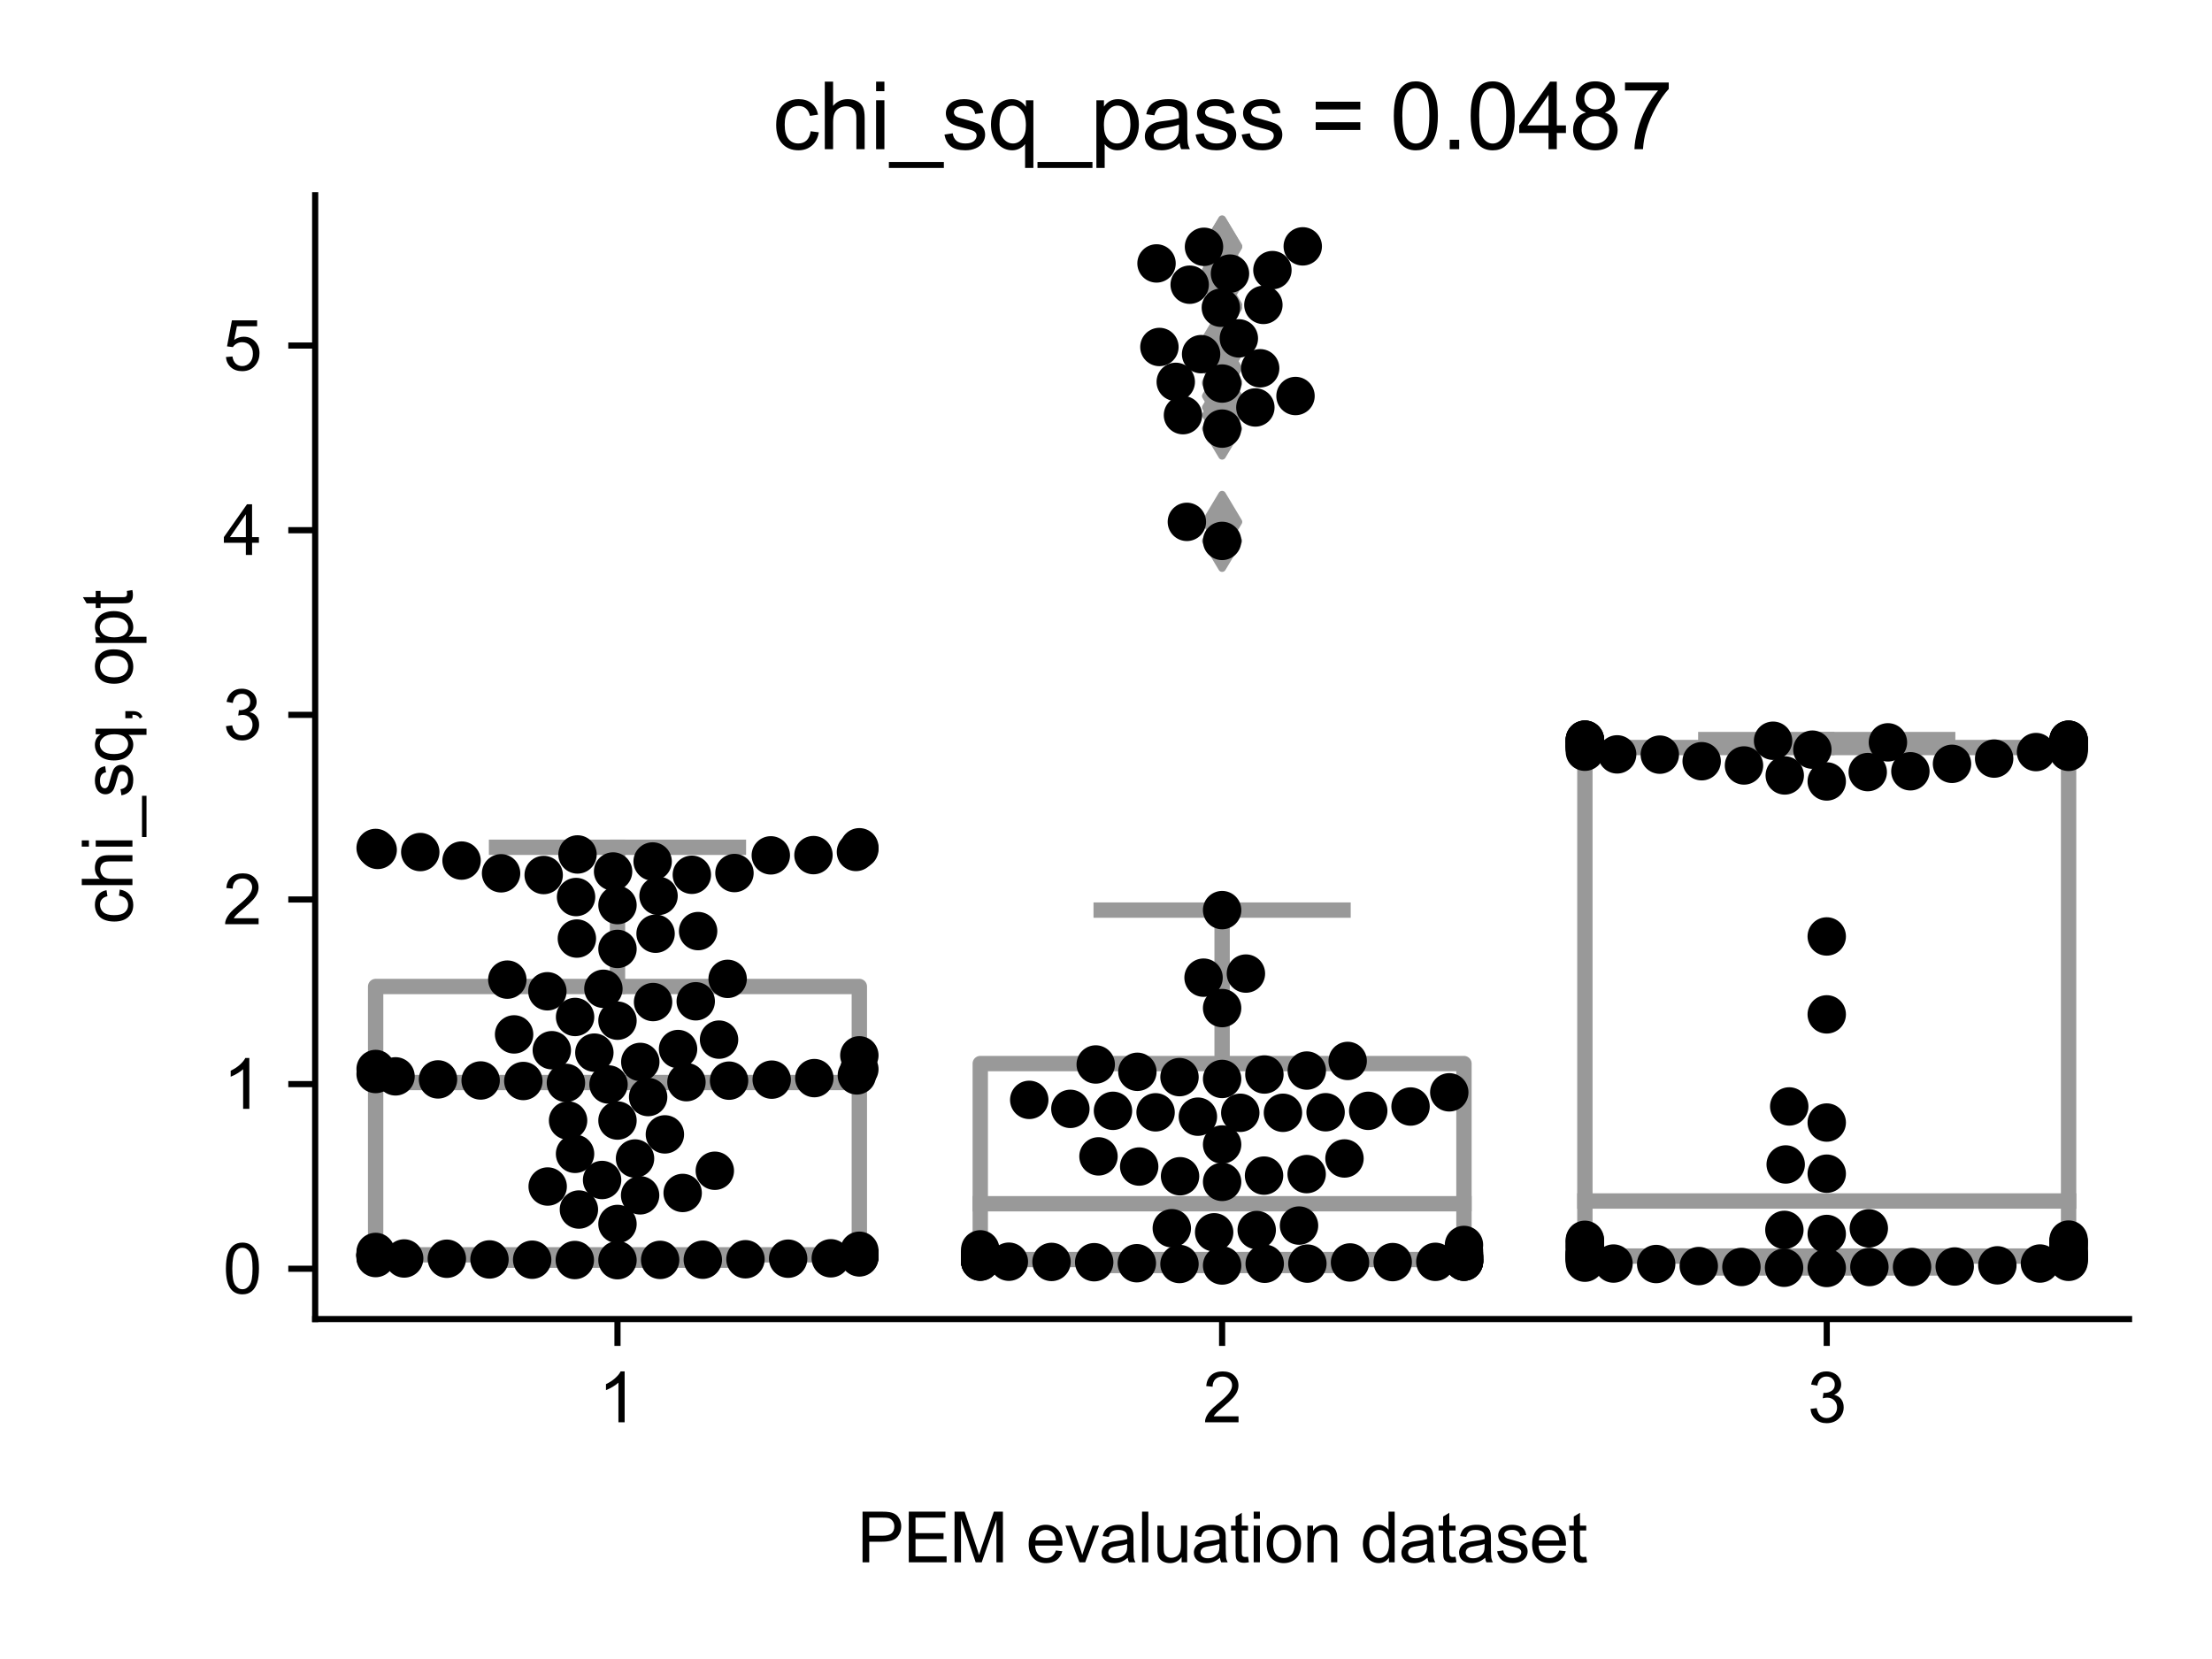 <?xml version="1.0" encoding="utf-8" standalone="no"?>
<!DOCTYPE svg PUBLIC "-//W3C//DTD SVG 1.1//EN"
  "http://www.w3.org/Graphics/SVG/1.1/DTD/svg11.dtd">
<svg xmlns:xlink="http://www.w3.org/1999/xlink" width="288pt" height="216pt" viewBox="0 0 288 216" xmlns="http://www.w3.org/2000/svg" version="1.1">
 <defs>
  <style type="text/css">*{stroke-linejoin: round; stroke-linecap: butt}</style>
 </defs>
 <g id="figure_1">
  <g id="patch_1">
   <path d="M 0 216 
L 288 216 
L 288 0 
L 0 0 
z
" style="fill: #ffffff"/>
  </g>
  <g id="axes_1">
   <g id="patch_2">
    <path d="M 41.036 171.738 
L 277.2 171.738 
L 277.2 25.425 
L 41.036 25.425 
z
" style="fill: #ffffff"/>
   </g>
   <g id="patch_3">
    <path d="M 48.908 163.375 
L 111.885 163.375 
L 111.885 128.442 
L 48.908 128.442 
L 48.908 163.375 
z
" clip-path="url(#p6f554294fc)" style="fill: #ffffff; stroke: #999999; stroke-width: 2; stroke-linejoin: miter"/>
   </g>
   <g id="patch_4">
    <path d="M 127.629 163.992 
L 190.606 163.992 
L 190.606 138.478 
L 127.629 138.478 
L 127.629 163.992 
z
" clip-path="url(#p6f554294fc)" style="fill: #ffffff; stroke: #999999; stroke-width: 2; stroke-linejoin: miter"/>
   </g>
   <g id="patch_5">
    <path d="M 206.351 163.541 
L 269.328 163.541 
L 269.328 97.329 
L 206.351 97.329 
L 206.351 163.541 
z
" clip-path="url(#p6f554294fc)" style="fill: #ffffff; stroke: #999999; stroke-width: 2; stroke-linejoin: miter"/>
   </g>
   <g id="matplotlib.axis_1">
    <g id="xtick_1">
     <g id="line2d_1">
      <defs>
       <path id="m7417a29f3e" d="M 0 0 
L 0 3.5 
" style="stroke: #000000; stroke-width: 0.8"/>
      </defs>
      <g>
       <use xlink:href="#m7417a29f3e" x="80.396" y="171.738" style="stroke: #000000; stroke-width: 0.8"/>
      </g>
     </g>
     <g id="text_1">
      <!-- 1 -->
      <g transform="translate(77.894 185.18)scale(0.09 -0.09)">
       <defs>
        <path id="ArialMT-31" d="M 2384 0 
L 1822 0 
L 1822 3584 
Q 1619 3391 1289 3197 
Q 959 3003 697 2906 
L 697 3450 
Q 1169 3672 1522 3987 
Q 1875 4303 2022 4600 
L 2384 4600 
L 2384 0 
z
" transform="scale(0.016)"/>
       </defs>
       <use xlink:href="#ArialMT-31"/>
      </g>
     </g>
    </g>
    <g id="xtick_2">
     <g id="line2d_2">
      <g>
       <use xlink:href="#m7417a29f3e" x="159.118" y="171.738" style="stroke: #000000; stroke-width: 0.8"/>
      </g>
     </g>
     <g id="text_2">
      <!-- 2 -->
      <g transform="translate(156.615 185.18)scale(0.09 -0.09)">
       <defs>
        <path id="ArialMT-32" d="M 3222 541 
L 3222 0 
L 194 0 
Q 188 203 259 391 
Q 375 700 629 1000 
Q 884 1300 1366 1694 
Q 2113 2306 2375 2664 
Q 2638 3022 2638 3341 
Q 2638 3675 2398 3904 
Q 2159 4134 1775 4134 
Q 1369 4134 1125 3890 
Q 881 3647 878 3216 
L 300 3275 
Q 359 3922 746 4261 
Q 1134 4600 1788 4600 
Q 2447 4600 2831 4234 
Q 3216 3869 3216 3328 
Q 3216 3053 3103 2787 
Q 2991 2522 2730 2228 
Q 2469 1934 1863 1422 
Q 1356 997 1212 845 
Q 1069 694 975 541 
L 3222 541 
z
" transform="scale(0.016)"/>
       </defs>
       <use xlink:href="#ArialMT-32"/>
      </g>
     </g>
    </g>
    <g id="xtick_3">
     <g id="line2d_3">
      <g>
       <use xlink:href="#m7417a29f3e" x="237.839" y="171.738" style="stroke: #000000; stroke-width: 0.8"/>
      </g>
     </g>
     <g id="text_3">
      <!-- 3 -->
      <g transform="translate(235.337 185.18)scale(0.09 -0.09)">
       <defs>
        <path id="ArialMT-33" d="M 269 1209 
L 831 1284 
Q 928 806 1161 595 
Q 1394 384 1728 384 
Q 2125 384 2398 659 
Q 2672 934 2672 1341 
Q 2672 1728 2419 1979 
Q 2166 2231 1775 2231 
Q 1616 2231 1378 2169 
L 1441 2663 
Q 1497 2656 1531 2656 
Q 1891 2656 2178 2843 
Q 2466 3031 2466 3422 
Q 2466 3731 2256 3934 
Q 2047 4138 1716 4138 
Q 1388 4138 1169 3931 
Q 950 3725 888 3313 
L 325 3413 
Q 428 3978 793 4289 
Q 1159 4600 1703 4600 
Q 2078 4600 2393 4439 
Q 2709 4278 2876 4000 
Q 3044 3722 3044 3409 
Q 3044 3113 2884 2869 
Q 2725 2625 2413 2481 
Q 2819 2388 3044 2092 
Q 3269 1797 3269 1353 
Q 3269 753 2831 336 
Q 2394 -81 1725 -81 
Q 1122 -81 723 278 
Q 325 638 269 1209 
z
" transform="scale(0.016)"/>
       </defs>
       <use xlink:href="#ArialMT-33"/>
      </g>
     </g>
    </g>
    <g id="text_4">
     <!-- PEM evaluation dataset -->
     <g transform="translate(111.591 203.411)scale(0.09 -0.09)">
      <defs>
       <path id="ArialMT-50" d="M 494 0 
L 494 4581 
L 2222 4581 
Q 2678 4581 2919 4538 
Q 3256 4481 3484 4323 
Q 3713 4166 3852 3881 
Q 3991 3597 3991 3256 
Q 3991 2672 3619 2267 
Q 3247 1863 2275 1863 
L 1100 1863 
L 1100 0 
L 494 0 
z
M 1100 2403 
L 2284 2403 
Q 2872 2403 3119 2622 
Q 3366 2841 3366 3238 
Q 3366 3525 3220 3729 
Q 3075 3934 2838 4000 
Q 2684 4041 2272 4041 
L 1100 4041 
L 1100 2403 
z
" transform="scale(0.016)"/>
       <path id="ArialMT-45" d="M 506 0 
L 506 4581 
L 3819 4581 
L 3819 4041 
L 1113 4041 
L 1113 2638 
L 3647 2638 
L 3647 2100 
L 1113 2100 
L 1113 541 
L 3925 541 
L 3925 0 
L 506 0 
z
" transform="scale(0.016)"/>
       <path id="ArialMT-4d" d="M 475 0 
L 475 4581 
L 1388 4581 
L 2472 1338 
Q 2622 884 2691 659 
Q 2769 909 2934 1394 
L 4031 4581 
L 4847 4581 
L 4847 0 
L 4263 0 
L 4263 3834 
L 2931 0 
L 2384 0 
L 1059 3900 
L 1059 0 
L 475 0 
z
" transform="scale(0.016)"/>
       <path id="ArialMT-20" transform="scale(0.016)"/>
       <path id="ArialMT-65" d="M 2694 1069 
L 3275 997 
Q 3138 488 2766 206 
Q 2394 -75 1816 -75 
Q 1088 -75 661 373 
Q 234 822 234 1631 
Q 234 2469 665 2931 
Q 1097 3394 1784 3394 
Q 2450 3394 2872 2941 
Q 3294 2488 3294 1666 
Q 3294 1616 3291 1516 
L 816 1516 
Q 847 969 1125 678 
Q 1403 388 1819 388 
Q 2128 388 2347 550 
Q 2566 713 2694 1069 
z
M 847 1978 
L 2700 1978 
Q 2663 2397 2488 2606 
Q 2219 2931 1791 2931 
Q 1403 2931 1139 2672 
Q 875 2413 847 1978 
z
" transform="scale(0.016)"/>
       <path id="ArialMT-76" d="M 1344 0 
L 81 3319 
L 675 3319 
L 1388 1331 
Q 1503 1009 1600 663 
Q 1675 925 1809 1294 
L 2547 3319 
L 3125 3319 
L 1869 0 
L 1344 0 
z
" transform="scale(0.016)"/>
       <path id="ArialMT-61" d="M 2588 409 
Q 2275 144 1986 34 
Q 1697 -75 1366 -75 
Q 819 -75 525 192 
Q 231 459 231 875 
Q 231 1119 342 1320 
Q 453 1522 633 1644 
Q 813 1766 1038 1828 
Q 1203 1872 1538 1913 
Q 2219 1994 2541 2106 
Q 2544 2222 2544 2253 
Q 2544 2597 2384 2738 
Q 2169 2928 1744 2928 
Q 1347 2928 1158 2789 
Q 969 2650 878 2297 
L 328 2372 
Q 403 2725 575 2942 
Q 747 3159 1072 3276 
Q 1397 3394 1825 3394 
Q 2250 3394 2515 3294 
Q 2781 3194 2906 3042 
Q 3031 2891 3081 2659 
Q 3109 2516 3109 2141 
L 3109 1391 
Q 3109 606 3145 398 
Q 3181 191 3288 0 
L 2700 0 
Q 2613 175 2588 409 
z
M 2541 1666 
Q 2234 1541 1622 1453 
Q 1275 1403 1131 1340 
Q 988 1278 909 1158 
Q 831 1038 831 891 
Q 831 666 1001 516 
Q 1172 366 1500 366 
Q 1825 366 2078 508 
Q 2331 650 2450 897 
Q 2541 1088 2541 1459 
L 2541 1666 
z
" transform="scale(0.016)"/>
       <path id="ArialMT-6c" d="M 409 0 
L 409 4581 
L 972 4581 
L 972 0 
L 409 0 
z
" transform="scale(0.016)"/>
       <path id="ArialMT-75" d="M 2597 0 
L 2597 488 
Q 2209 -75 1544 -75 
Q 1250 -75 995 37 
Q 741 150 617 320 
Q 494 491 444 738 
Q 409 903 409 1263 
L 409 3319 
L 972 3319 
L 972 1478 
Q 972 1038 1006 884 
Q 1059 663 1231 536 
Q 1403 409 1656 409 
Q 1909 409 2131 539 
Q 2353 669 2445 892 
Q 2538 1116 2538 1541 
L 2538 3319 
L 3100 3319 
L 3100 0 
L 2597 0 
z
" transform="scale(0.016)"/>
       <path id="ArialMT-74" d="M 1650 503 
L 1731 6 
Q 1494 -44 1306 -44 
Q 1000 -44 831 53 
Q 663 150 594 308 
Q 525 466 525 972 
L 525 2881 
L 113 2881 
L 113 3319 
L 525 3319 
L 525 4141 
L 1084 4478 
L 1084 3319 
L 1650 3319 
L 1650 2881 
L 1084 2881 
L 1084 941 
Q 1084 700 1114 631 
Q 1144 563 1211 522 
Q 1278 481 1403 481 
Q 1497 481 1650 503 
z
" transform="scale(0.016)"/>
       <path id="ArialMT-69" d="M 425 3934 
L 425 4581 
L 988 4581 
L 988 3934 
L 425 3934 
z
M 425 0 
L 425 3319 
L 988 3319 
L 988 0 
L 425 0 
z
" transform="scale(0.016)"/>
       <path id="ArialMT-6f" d="M 213 1659 
Q 213 2581 725 3025 
Q 1153 3394 1769 3394 
Q 2453 3394 2887 2945 
Q 3322 2497 3322 1706 
Q 3322 1066 3130 698 
Q 2938 331 2570 128 
Q 2203 -75 1769 -75 
Q 1072 -75 642 372 
Q 213 819 213 1659 
z
M 791 1659 
Q 791 1022 1069 705 
Q 1347 388 1769 388 
Q 2188 388 2466 706 
Q 2744 1025 2744 1678 
Q 2744 2294 2464 2611 
Q 2184 2928 1769 2928 
Q 1347 2928 1069 2612 
Q 791 2297 791 1659 
z
" transform="scale(0.016)"/>
       <path id="ArialMT-6e" d="M 422 0 
L 422 3319 
L 928 3319 
L 928 2847 
Q 1294 3394 1984 3394 
Q 2284 3394 2536 3286 
Q 2788 3178 2913 3003 
Q 3038 2828 3088 2588 
Q 3119 2431 3119 2041 
L 3119 0 
L 2556 0 
L 2556 2019 
Q 2556 2363 2490 2533 
Q 2425 2703 2258 2804 
Q 2091 2906 1866 2906 
Q 1506 2906 1245 2678 
Q 984 2450 984 1813 
L 984 0 
L 422 0 
z
" transform="scale(0.016)"/>
       <path id="ArialMT-64" d="M 2575 0 
L 2575 419 
Q 2259 -75 1647 -75 
Q 1250 -75 917 144 
Q 584 363 401 755 
Q 219 1147 219 1656 
Q 219 2153 384 2558 
Q 550 2963 881 3178 
Q 1213 3394 1622 3394 
Q 1922 3394 2156 3267 
Q 2391 3141 2538 2938 
L 2538 4581 
L 3097 4581 
L 3097 0 
L 2575 0 
z
M 797 1656 
Q 797 1019 1065 703 
Q 1334 388 1700 388 
Q 2069 388 2326 689 
Q 2584 991 2584 1609 
Q 2584 2291 2321 2609 
Q 2059 2928 1675 2928 
Q 1300 2928 1048 2622 
Q 797 2316 797 1656 
z
" transform="scale(0.016)"/>
       <path id="ArialMT-73" d="M 197 991 
L 753 1078 
Q 800 744 1014 566 
Q 1228 388 1613 388 
Q 2000 388 2187 545 
Q 2375 703 2375 916 
Q 2375 1106 2209 1216 
Q 2094 1291 1634 1406 
Q 1016 1563 777 1677 
Q 538 1791 414 1992 
Q 291 2194 291 2438 
Q 291 2659 392 2848 
Q 494 3038 669 3163 
Q 800 3259 1026 3326 
Q 1253 3394 1513 3394 
Q 1903 3394 2198 3281 
Q 2494 3169 2634 2976 
Q 2775 2784 2828 2463 
L 2278 2388 
Q 2241 2644 2061 2787 
Q 1881 2931 1553 2931 
Q 1166 2931 1000 2803 
Q 834 2675 834 2503 
Q 834 2394 903 2306 
Q 972 2216 1119 2156 
Q 1203 2125 1616 2013 
Q 2213 1853 2448 1751 
Q 2684 1650 2818 1456 
Q 2953 1263 2953 975 
Q 2953 694 2789 445 
Q 2625 197 2315 61 
Q 2006 -75 1616 -75 
Q 969 -75 630 194 
Q 291 463 197 991 
z
" transform="scale(0.016)"/>
      </defs>
      <use xlink:href="#ArialMT-50"/>
      <use xlink:href="#ArialMT-45" x="66.699"/>
      <use xlink:href="#ArialMT-4d" x="133.398"/>
      <use xlink:href="#ArialMT-20" x="216.699"/>
      <use xlink:href="#ArialMT-65" x="244.482"/>
      <use xlink:href="#ArialMT-76" x="300.098"/>
      <use xlink:href="#ArialMT-61" x="350.098"/>
      <use xlink:href="#ArialMT-6c" x="405.713"/>
      <use xlink:href="#ArialMT-75" x="427.93"/>
      <use xlink:href="#ArialMT-61" x="483.545"/>
      <use xlink:href="#ArialMT-74" x="539.16"/>
      <use xlink:href="#ArialMT-69" x="566.943"/>
      <use xlink:href="#ArialMT-6f" x="589.16"/>
      <use xlink:href="#ArialMT-6e" x="644.775"/>
      <use xlink:href="#ArialMT-20" x="700.391"/>
      <use xlink:href="#ArialMT-64" x="728.174"/>
      <use xlink:href="#ArialMT-61" x="783.789"/>
      <use xlink:href="#ArialMT-74" x="839.404"/>
      <use xlink:href="#ArialMT-61" x="867.188"/>
      <use xlink:href="#ArialMT-73" x="922.803"/>
      <use xlink:href="#ArialMT-65" x="972.803"/>
      <use xlink:href="#ArialMT-74" x="1028.418"/>
     </g>
    </g>
   </g>
   <g id="matplotlib.axis_2">
    <g id="ytick_1">
     <g id="line2d_4">
      <defs>
       <path id="meb076c508d" d="M 0 0 
L -3.5 0 
" style="stroke: #000000; stroke-width: 0.8"/>
      </defs>
      <g>
       <use xlink:href="#meb076c508d" x="41.036" y="165.189" style="stroke: #000000; stroke-width: 0.8"/>
      </g>
     </g>
     <g id="text_5">
      <!-- 0 -->
      <g transform="translate(29.031 168.41)scale(0.09 -0.09)">
       <defs>
        <path id="ArialMT-30" d="M 266 2259 
Q 266 3072 433 3567 
Q 600 4063 929 4331 
Q 1259 4600 1759 4600 
Q 2128 4600 2406 4451 
Q 2684 4303 2865 4023 
Q 3047 3744 3150 3342 
Q 3253 2941 3253 2259 
Q 3253 1453 3087 958 
Q 2922 463 2592 192 
Q 2263 -78 1759 -78 
Q 1097 -78 719 397 
Q 266 969 266 2259 
z
M 844 2259 
Q 844 1131 1108 757 
Q 1372 384 1759 384 
Q 2147 384 2411 759 
Q 2675 1134 2675 2259 
Q 2675 3391 2411 3762 
Q 2147 4134 1753 4134 
Q 1366 4134 1134 3806 
Q 844 3388 844 2259 
z
" transform="scale(0.016)"/>
       </defs>
       <use xlink:href="#ArialMT-30"/>
      </g>
     </g>
    </g>
    <g id="ytick_2">
     <g id="line2d_5">
      <g>
       <use xlink:href="#meb076c508d" x="41.036" y="141.15" style="stroke: #000000; stroke-width: 0.8"/>
      </g>
     </g>
     <g id="text_6">
      <!-- 1 -->
      <g transform="translate(29.031 144.371)scale(0.09 -0.09)">
       <use xlink:href="#ArialMT-31"/>
      </g>
     </g>
    </g>
    <g id="ytick_3">
     <g id="line2d_6">
      <g>
       <use xlink:href="#meb076c508d" x="41.036" y="117.11" style="stroke: #000000; stroke-width: 0.8"/>
      </g>
     </g>
     <g id="text_7">
      <!-- 2 -->
      <g transform="translate(29.031 120.332)scale(0.09 -0.09)">
       <use xlink:href="#ArialMT-32"/>
      </g>
     </g>
    </g>
    <g id="ytick_4">
     <g id="line2d_7">
      <g>
       <use xlink:href="#meb076c508d" x="41.036" y="93.071" style="stroke: #000000; stroke-width: 0.8"/>
      </g>
     </g>
     <g id="text_8">
      <!-- 3 -->
      <g transform="translate(29.031 96.292)scale(0.09 -0.09)">
       <use xlink:href="#ArialMT-33"/>
      </g>
     </g>
    </g>
    <g id="ytick_5">
     <g id="line2d_8">
      <g>
       <use xlink:href="#meb076c508d" x="41.036" y="69.032" style="stroke: #000000; stroke-width: 0.8"/>
      </g>
     </g>
     <g id="text_9">
      <!-- 4 -->
      <g transform="translate(29.031 72.253)scale(0.09 -0.09)">
       <defs>
        <path id="ArialMT-34" d="M 2069 0 
L 2069 1097 
L 81 1097 
L 81 1613 
L 2172 4581 
L 2631 4581 
L 2631 1613 
L 3250 1613 
L 3250 1097 
L 2631 1097 
L 2631 0 
L 2069 0 
z
M 2069 1613 
L 2069 3678 
L 634 1613 
L 2069 1613 
z
" transform="scale(0.016)"/>
       </defs>
       <use xlink:href="#ArialMT-34"/>
      </g>
     </g>
    </g>
    <g id="ytick_6">
     <g id="line2d_9">
      <g>
       <use xlink:href="#meb076c508d" x="41.036" y="44.992" style="stroke: #000000; stroke-width: 0.8"/>
      </g>
     </g>
     <g id="text_10">
      <!-- 5 -->
      <g transform="translate(29.031 48.214)scale(0.09 -0.09)">
       <defs>
        <path id="ArialMT-35" d="M 266 1200 
L 856 1250 
Q 922 819 1161 601 
Q 1400 384 1738 384 
Q 2144 384 2425 690 
Q 2706 997 2706 1503 
Q 2706 1984 2436 2262 
Q 2166 2541 1728 2541 
Q 1456 2541 1237 2417 
Q 1019 2294 894 2097 
L 366 2166 
L 809 4519 
L 3088 4519 
L 3088 3981 
L 1259 3981 
L 1013 2750 
Q 1425 3038 1878 3038 
Q 2478 3038 2890 2622 
Q 3303 2206 3303 1553 
Q 3303 931 2941 478 
Q 2500 -78 1738 -78 
Q 1113 -78 717 272 
Q 322 622 266 1200 
z
" transform="scale(0.016)"/>
       </defs>
       <use xlink:href="#ArialMT-35"/>
      </g>
     </g>
    </g>
    <g id="text_11">
     <!-- chi_sq, opt -->
     <g transform="translate(17.242 120.344)rotate(-90)scale(0.09 -0.09)">
      <defs>
       <path id="ArialMT-63" d="M 2588 1216 
L 3141 1144 
Q 3050 572 2676 248 
Q 2303 -75 1759 -75 
Q 1078 -75 664 370 
Q 250 816 250 1647 
Q 250 2184 428 2587 
Q 606 2991 970 3192 
Q 1334 3394 1763 3394 
Q 2303 3394 2647 3120 
Q 2991 2847 3088 2344 
L 2541 2259 
Q 2463 2594 2264 2762 
Q 2066 2931 1784 2931 
Q 1359 2931 1093 2626 
Q 828 2322 828 1663 
Q 828 994 1084 691 
Q 1341 388 1753 388 
Q 2084 388 2306 591 
Q 2528 794 2588 1216 
z
" transform="scale(0.016)"/>
       <path id="ArialMT-68" d="M 422 0 
L 422 4581 
L 984 4581 
L 984 2938 
Q 1378 3394 1978 3394 
Q 2347 3394 2619 3248 
Q 2891 3103 3008 2847 
Q 3125 2591 3125 2103 
L 3125 0 
L 2563 0 
L 2563 2103 
Q 2563 2525 2380 2717 
Q 2197 2909 1863 2909 
Q 1613 2909 1392 2779 
Q 1172 2650 1078 2428 
Q 984 2206 984 1816 
L 984 0 
L 422 0 
z
" transform="scale(0.016)"/>
       <path id="ArialMT-5f" d="M -97 -1272 
L -97 -866 
L 3631 -866 
L 3631 -1272 
L -97 -1272 
z
" transform="scale(0.016)"/>
       <path id="ArialMT-71" d="M 2538 -1272 
L 2538 353 
Q 2406 169 2170 47 
Q 1934 -75 1669 -75 
Q 1078 -75 651 397 
Q 225 869 225 1691 
Q 225 2191 398 2587 
Q 572 2984 901 3189 
Q 1231 3394 1625 3394 
Q 2241 3394 2594 2875 
L 2594 3319 
L 3100 3319 
L 3100 -1272 
L 2538 -1272 
z
M 803 1669 
Q 803 1028 1072 708 
Q 1341 388 1716 388 
Q 2075 388 2334 692 
Q 2594 997 2594 1619 
Q 2594 2281 2320 2615 
Q 2047 2950 1678 2950 
Q 1313 2950 1058 2639 
Q 803 2328 803 1669 
z
" transform="scale(0.016)"/>
       <path id="ArialMT-2c" d="M 569 0 
L 569 641 
L 1209 641 
L 1209 0 
Q 1209 -353 1084 -570 
Q 959 -788 688 -906 
L 531 -666 
Q 709 -588 793 -436 
Q 878 -284 888 0 
L 569 0 
z
" transform="scale(0.016)"/>
       <path id="ArialMT-70" d="M 422 -1272 
L 422 3319 
L 934 3319 
L 934 2888 
Q 1116 3141 1344 3267 
Q 1572 3394 1897 3394 
Q 2322 3394 2647 3175 
Q 2972 2956 3137 2557 
Q 3303 2159 3303 1684 
Q 3303 1175 3120 767 
Q 2938 359 2589 142 
Q 2241 -75 1856 -75 
Q 1575 -75 1351 44 
Q 1128 163 984 344 
L 984 -1272 
L 422 -1272 
z
M 931 1641 
Q 931 1000 1190 694 
Q 1450 388 1819 388 
Q 2194 388 2461 705 
Q 2728 1022 2728 1688 
Q 2728 2322 2467 2637 
Q 2206 2953 1844 2953 
Q 1484 2953 1207 2617 
Q 931 2281 931 1641 
z
" transform="scale(0.016)"/>
      </defs>
      <use xlink:href="#ArialMT-63"/>
      <use xlink:href="#ArialMT-68" x="50"/>
      <use xlink:href="#ArialMT-69" x="105.615"/>
      <use xlink:href="#ArialMT-5f" x="127.832"/>
      <use xlink:href="#ArialMT-73" x="183.447"/>
      <use xlink:href="#ArialMT-71" x="233.447"/>
      <use xlink:href="#ArialMT-2c" x="289.062"/>
      <use xlink:href="#ArialMT-20" x="316.846"/>
      <use xlink:href="#ArialMT-6f" x="344.629"/>
      <use xlink:href="#ArialMT-70" x="400.244"/>
      <use xlink:href="#ArialMT-74" x="455.859"/>
     </g>
    </g>
   </g>
   <g id="line2d_10">
    <path d="M 80.396 163.375 
L 80.396 164.075 
" clip-path="url(#p6f554294fc)" style="fill: none; stroke: #999999; stroke-width: 2; stroke-linecap: square"/>
   </g>
   <g id="line2d_11">
    <path d="M 80.396 128.442 
L 80.396 110.315 
" clip-path="url(#p6f554294fc)" style="fill: none; stroke: #999999; stroke-width: 2; stroke-linecap: square"/>
   </g>
   <g id="line2d_12">
    <path d="M 64.652 164.075 
L 96.141 164.075 
" clip-path="url(#p6f554294fc)" style="fill: none; stroke: #999999; stroke-width: 2; stroke-linecap: square"/>
   </g>
   <g id="line2d_13">
    <path d="M 64.652 110.315 
L 96.141 110.315 
" clip-path="url(#p6f554294fc)" style="fill: none; stroke: #999999; stroke-width: 2; stroke-linecap: square"/>
   </g>
   <g id="line2d_14"/>
   <g id="line2d_15">
    <path d="M 159.118 163.992 
L 159.118 164.766 
" clip-path="url(#p6f554294fc)" style="fill: none; stroke: #999999; stroke-width: 2; stroke-linecap: square"/>
   </g>
   <g id="line2d_16">
    <path d="M 159.118 138.478 
L 159.118 118.496 
" clip-path="url(#p6f554294fc)" style="fill: none; stroke: #999999; stroke-width: 2; stroke-linecap: square"/>
   </g>
   <g id="line2d_17">
    <path d="M 143.374 164.766 
L 174.862 164.766 
" clip-path="url(#p6f554294fc)" style="fill: none; stroke: #999999; stroke-width: 2; stroke-linecap: square"/>
   </g>
   <g id="line2d_18">
    <path d="M 143.374 118.496 
L 174.862 118.496 
" clip-path="url(#p6f554294fc)" style="fill: none; stroke: #999999; stroke-width: 2; stroke-linecap: square"/>
   </g>
   <g id="line2d_19">
    <defs>
     <path id="me08777a353" d="M -0 3.536 
L 2.121 0 
L -0 -3.536 
L -2.121 -0 
z
" style="stroke: #999999; stroke-linejoin: miter"/>
    </defs>
    <g clip-path="url(#p6f554294fc)">
     <use xlink:href="#me08777a353" x="159.118" y="70.426" style="fill: #999999; stroke: #999999; stroke-linejoin: miter"/>
     <use xlink:href="#me08777a353" x="159.118" y="67.947" style="fill: #999999; stroke: #999999; stroke-linejoin: miter"/>
     <use xlink:href="#me08777a353" x="159.118" y="55.806" style="fill: #999999; stroke: #999999; stroke-linejoin: miter"/>
     <use xlink:href="#me08777a353" x="159.118" y="54.054" style="fill: #999999; stroke: #999999; stroke-linejoin: miter"/>
     <use xlink:href="#me08777a353" x="159.118" y="53.049" style="fill: #999999; stroke: #999999; stroke-linejoin: miter"/>
     <use xlink:href="#me08777a353" x="159.118" y="51.561" style="fill: #999999; stroke: #999999; stroke-linejoin: miter"/>
     <use xlink:href="#me08777a353" x="159.118" y="49.938" style="fill: #999999; stroke: #999999; stroke-linejoin: miter"/>
     <use xlink:href="#me08777a353" x="159.118" y="49.719" style="fill: #999999; stroke: #999999; stroke-linejoin: miter"/>
     <use xlink:href="#me08777a353" x="159.118" y="47.95" style="fill: #999999; stroke: #999999; stroke-linejoin: miter"/>
     <use xlink:href="#me08777a353" x="159.118" y="46.11" style="fill: #999999; stroke: #999999; stroke-linejoin: miter"/>
     <use xlink:href="#me08777a353" x="159.118" y="45.176" style="fill: #999999; stroke: #999999; stroke-linejoin: miter"/>
     <use xlink:href="#me08777a353" x="159.118" y="44.058" style="fill: #999999; stroke: #999999; stroke-linejoin: miter"/>
     <use xlink:href="#me08777a353" x="159.118" y="40.069" style="fill: #999999; stroke: #999999; stroke-linejoin: miter"/>
     <use xlink:href="#me08777a353" x="159.118" y="39.699" style="fill: #999999; stroke: #999999; stroke-linejoin: miter"/>
     <use xlink:href="#me08777a353" x="159.118" y="37.068" style="fill: #999999; stroke: #999999; stroke-linejoin: miter"/>
     <use xlink:href="#me08777a353" x="159.118" y="35.623" style="fill: #999999; stroke: #999999; stroke-linejoin: miter"/>
     <use xlink:href="#me08777a353" x="159.118" y="35.168" style="fill: #999999; stroke: #999999; stroke-linejoin: miter"/>
     <use xlink:href="#me08777a353" x="159.118" y="34.299" style="fill: #999999; stroke: #999999; stroke-linejoin: miter"/>
     <use xlink:href="#me08777a353" x="159.118" y="32.134" style="fill: #999999; stroke: #999999; stroke-linejoin: miter"/>
     <use xlink:href="#me08777a353" x="159.118" y="32.076" style="fill: #999999; stroke: #999999; stroke-linejoin: miter"/>
    </g>
   </g>
   <g id="line2d_20">
    <path d="M 237.839 163.541 
L 237.839 165.088 
" clip-path="url(#p6f554294fc)" style="fill: none; stroke: #999999; stroke-width: 2; stroke-linecap: square"/>
   </g>
   <g id="line2d_21">
    <path d="M 237.839 97.329 
L 237.839 96.294 
" clip-path="url(#p6f554294fc)" style="fill: none; stroke: #999999; stroke-width: 2; stroke-linecap: square"/>
   </g>
   <g id="line2d_22">
    <path d="M 222.095 165.088 
L 253.584 165.088 
" clip-path="url(#p6f554294fc)" style="fill: none; stroke: #999999; stroke-width: 2; stroke-linecap: square"/>
   </g>
   <g id="line2d_23">
    <path d="M 222.095 96.294 
L 253.584 96.294 
" clip-path="url(#p6f554294fc)" style="fill: none; stroke: #999999; stroke-width: 2; stroke-linecap: square"/>
   </g>
   <g id="line2d_24"/>
   <g id="line2d_25">
    <path d="M 48.908 140.945 
L 111.885 140.945 
" clip-path="url(#p6f554294fc)" style="fill: none; stroke: #999999; stroke-width: 2; stroke-linecap: square"/>
   </g>
   <g id="line2d_26">
    <path d="M 127.629 156.725 
L 190.606 156.725 
" clip-path="url(#p6f554294fc)" style="fill: none; stroke: #999999; stroke-width: 2; stroke-linecap: square"/>
   </g>
   <g id="line2d_27">
    <path d="M 206.351 156.37 
L 269.328 156.37 
" clip-path="url(#p6f554294fc)" style="fill: none; stroke: #999999; stroke-width: 2; stroke-linecap: square"/>
   </g>
   <g id="patch_6">
    <path d="M 41.036 171.738 
L 41.036 25.425 
" style="fill: none; stroke: #000000; stroke-width: 0.8; stroke-linejoin: miter; stroke-linecap: square"/>
   </g>
   <g id="patch_7">
    <path d="M 41.036 171.738 
L 277.2 171.738 
" style="fill: none; stroke: #000000; stroke-width: 0.8; stroke-linejoin: miter; stroke-linecap: square"/>
   </g>
   <g id="PathCollection_1">
    <defs>
     <path id="C0_0_e64da31890" d="M 0 2.5 
C 0.663 2.5 1.299 2.237 1.768 1.768 
C 2.237 1.299 2.5 0.663 2.5 -0 
C 2.5 -0.663 2.237 -1.299 1.768 -1.768 
C 1.299 -2.237 0.663 -2.5 0 -2.5 
C -0.663 -2.5 -1.299 -2.237 -1.768 -1.768 
C -2.237 -1.299 -2.5 -0.663 -2.5 0 
C -2.5 0.663 -2.237 1.299 -1.768 1.768 
C -1.299 2.237 -0.663 2.5 0 2.5 
z
"/>
    </defs>
    <g clip-path="url(#p6f554294fc)">
     <use xlink:href="#C0_0_e64da31890" x="80.396" y="164.075"/>
    </g>
    <g clip-path="url(#p6f554294fc)">
     <use xlink:href="#C0_0_e64da31890" x="74.841" y="164.055"/>
    </g>
    <g clip-path="url(#p6f554294fc)">
     <use xlink:href="#C0_0_e64da31890" x="85.951" y="164.036"/>
    </g>
    <g clip-path="url(#p6f554294fc)">
     <use xlink:href="#C0_0_e64da31890" x="69.287" y="164.013"/>
    </g>
    <g clip-path="url(#p6f554294fc)">
     <use xlink:href="#C0_0_e64da31890" x="91.506" y="164.013"/>
    </g>
    <g clip-path="url(#p6f554294fc)">
     <use xlink:href="#C0_0_e64da31890" x="63.732" y="163.978"/>
    </g>
    <g clip-path="url(#p6f554294fc)">
     <use xlink:href="#C0_0_e64da31890" x="97.06" y="163.955"/>
    </g>
    <g clip-path="url(#p6f554294fc)">
     <use xlink:href="#C0_0_e64da31890" x="58.178" y="163.887"/>
    </g>
    <g clip-path="url(#p6f554294fc)">
     <use xlink:href="#C0_0_e64da31890" x="102.615" y="163.88"/>
    </g>
    <g clip-path="url(#p6f554294fc)">
     <use xlink:href="#C0_0_e64da31890" x="52.623" y="163.852"/>
    </g>
    <g clip-path="url(#p6f554294fc)">
     <use xlink:href="#C0_0_e64da31890" x="108.169" y="163.829"/>
    </g>
    <g clip-path="url(#p6f554294fc)">
     <use xlink:href="#C0_0_e64da31890" x="48.908" y="163.797"/>
    </g>
    <g clip-path="url(#p6f554294fc)">
     <use xlink:href="#C0_0_e64da31890" x="111.885" y="163.712"/>
    </g>
    <g clip-path="url(#p6f554294fc)">
     <use xlink:href="#C0_0_e64da31890" x="48.908" y="163.656"/>
    </g>
    <g clip-path="url(#p6f554294fc)">
     <use xlink:href="#C0_0_e64da31890" x="111.885" y="163.641"/>
    </g>
    <g clip-path="url(#p6f554294fc)">
     <use xlink:href="#C0_0_e64da31890" x="48.908" y="163.58"/>
    </g>
    <g clip-path="url(#p6f554294fc)">
     <use xlink:href="#C0_0_e64da31890" x="111.885" y="163.539"/>
    </g>
    <g clip-path="url(#p6f554294fc)">
     <use xlink:href="#C0_0_e64da31890" x="48.908" y="163.496"/>
    </g>
    <g clip-path="url(#p6f554294fc)">
     <use xlink:href="#C0_0_e64da31890" x="111.885" y="163.488"/>
    </g>
    <g clip-path="url(#p6f554294fc)">
     <use xlink:href="#C0_0_e64da31890" x="48.908" y="163.47"/>
    </g>
    <g clip-path="url(#p6f554294fc)">
     <use xlink:href="#C0_0_e64da31890" x="111.885" y="163.443"/>
    </g>
    <g clip-path="url(#p6f554294fc)">
     <use xlink:href="#C0_0_e64da31890" x="48.908" y="163.438"/>
    </g>
    <g clip-path="url(#p6f554294fc)">
     <use xlink:href="#C0_0_e64da31890" x="111.885" y="163.426"/>
    </g>
    <g clip-path="url(#p6f554294fc)">
     <use xlink:href="#C0_0_e64da31890" x="48.908" y="163.414"/>
    </g>
    <g clip-path="url(#p6f554294fc)">
     <use xlink:href="#C0_0_e64da31890" x="111.885" y="163.392"/>
    </g>
    <g clip-path="url(#p6f554294fc)">
     <use xlink:href="#C0_0_e64da31890" x="48.908" y="163.369"/>
    </g>
    <g clip-path="url(#p6f554294fc)">
     <use xlink:href="#C0_0_e64da31890" x="111.885" y="163.362"/>
    </g>
    <g clip-path="url(#p6f554294fc)">
     <use xlink:href="#C0_0_e64da31890" x="48.908" y="163.351"/>
    </g>
    <g clip-path="url(#p6f554294fc)">
     <use xlink:href="#C0_0_e64da31890" x="111.885" y="163.327"/>
    </g>
    <g clip-path="url(#p6f554294fc)">
     <use xlink:href="#C0_0_e64da31890" x="48.908" y="163.322"/>
    </g>
    <g clip-path="url(#p6f554294fc)">
     <use xlink:href="#C0_0_e64da31890" x="111.885" y="163.308"/>
    </g>
    <g clip-path="url(#p6f554294fc)">
     <use xlink:href="#C0_0_e64da31890" x="48.908" y="163.26"/>
    </g>
    <g clip-path="url(#p6f554294fc)">
     <use xlink:href="#C0_0_e64da31890" x="111.885" y="163.253"/>
    </g>
    <g clip-path="url(#p6f554294fc)">
     <use xlink:href="#C0_0_e64da31890" x="48.908" y="163.003"/>
    </g>
    <g clip-path="url(#p6f554294fc)">
     <use xlink:href="#C0_0_e64da31890" x="111.885" y="162.848"/>
    </g>
    <g clip-path="url(#p6f554294fc)">
     <use xlink:href="#C0_0_e64da31890" x="80.396" y="159.359"/>
    </g>
    <g clip-path="url(#p6f554294fc)">
     <use xlink:href="#C0_0_e64da31890" x="75.373" y="157.481"/>
    </g>
    <g clip-path="url(#p6f554294fc)">
     <use xlink:href="#C0_0_e64da31890" x="83.341" y="155.63"/>
    </g>
    <g clip-path="url(#p6f554294fc)">
     <use xlink:href="#C0_0_e64da31890" x="88.882" y="155.322"/>
    </g>
    <g clip-path="url(#p6f554294fc)">
     <use xlink:href="#C0_0_e64da31890" x="71.307" y="154.484"/>
    </g>
    <g clip-path="url(#p6f554294fc)">
     <use xlink:href="#C0_0_e64da31890" x="78.391" y="153.634"/>
    </g>
    <g clip-path="url(#p6f554294fc)">
     <use xlink:href="#C0_0_e64da31890" x="93.069" y="152.431"/>
    </g>
    <g clip-path="url(#p6f554294fc)">
     <use xlink:href="#C0_0_e64da31890" x="82.68" y="150.838"/>
    </g>
    <g clip-path="url(#p6f554294fc)">
     <use xlink:href="#C0_0_e64da31890" x="74.871" y="150.231"/>
    </g>
    <g clip-path="url(#p6f554294fc)">
     <use xlink:href="#C0_0_e64da31890" x="86.567" y="147.696"/>
    </g>
    <g clip-path="url(#p6f554294fc)">
     <use xlink:href="#C0_0_e64da31890" x="80.396" y="145.894"/>
    </g>
    <g clip-path="url(#p6f554294fc)">
     <use xlink:href="#C0_0_e64da31890" x="73.963" y="145.891"/>
    </g>
    <g clip-path="url(#p6f554294fc)">
     <use xlink:href="#C0_0_e64da31890" x="84.387" y="142.835"/>
    </g>
    <g clip-path="url(#p6f554294fc)">
     <use xlink:href="#C0_0_e64da31890" x="79.23" y="141.2"/>
    </g>
    <g clip-path="url(#p6f554294fc)">
     <use xlink:href="#C0_0_e64da31890" x="73.682" y="140.992"/>
    </g>
    <g clip-path="url(#p6f554294fc)">
     <use xlink:href="#C0_0_e64da31890" x="89.374" y="140.897"/>
    </g>
    <g clip-path="url(#p6f554294fc)">
     <use xlink:href="#C0_0_e64da31890" x="68.135" y="140.745"/>
    </g>
    <g clip-path="url(#p6f554294fc)">
     <use xlink:href="#C0_0_e64da31890" x="94.923" y="140.701"/>
    </g>
    <g clip-path="url(#p6f554294fc)">
     <use xlink:href="#C0_0_e64da31890" x="62.581" y="140.677"/>
    </g>
    <g clip-path="url(#p6f554294fc)">
     <use xlink:href="#C0_0_e64da31890" x="100.476" y="140.569"/>
    </g>
    <g clip-path="url(#p6f554294fc)">
     <use xlink:href="#C0_0_e64da31890" x="57.029" y="140.538"/>
    </g>
    <g clip-path="url(#p6f554294fc)">
     <use xlink:href="#C0_0_e64da31890" x="106.025" y="140.369"/>
    </g>
    <g clip-path="url(#p6f554294fc)">
     <use xlink:href="#C0_0_e64da31890" x="51.497" y="140.14"/>
    </g>
    <g clip-path="url(#p6f554294fc)">
     <use xlink:href="#C0_0_e64da31890" x="111.562" y="140.015"/>
    </g>
    <g clip-path="url(#p6f554294fc)">
     <use xlink:href="#C0_0_e64da31890" x="48.908" y="139.836"/>
    </g>
    <g clip-path="url(#p6f554294fc)">
     <use xlink:href="#C0_0_e64da31890" x="111.885" y="139.21"/>
    </g>
    <g clip-path="url(#p6f554294fc)">
     <use xlink:href="#C0_0_e64da31890" x="48.908" y="139.182"/>
    </g>
    <g clip-path="url(#p6f554294fc)">
     <use xlink:href="#C0_0_e64da31890" x="83.365" y="138.263"/>
    </g>
    <g clip-path="url(#p6f554294fc)">
     <use xlink:href="#C0_0_e64da31890" x="111.885" y="137.406"/>
    </g>
    <g clip-path="url(#p6f554294fc)">
     <use xlink:href="#C0_0_e64da31890" x="77.385" y="137.051"/>
    </g>
    <g clip-path="url(#p6f554294fc)">
     <use xlink:href="#C0_0_e64da31890" x="71.844" y="136.737"/>
    </g>
    <g clip-path="url(#p6f554294fc)">
     <use xlink:href="#C0_0_e64da31890" x="88.283" y="136.584"/>
    </g>
    <g clip-path="url(#p6f554294fc)">
     <use xlink:href="#C0_0_e64da31890" x="93.619" y="135.359"/>
    </g>
    <g clip-path="url(#p6f554294fc)">
     <use xlink:href="#C0_0_e64da31890" x="66.935" y="134.678"/>
    </g>
    <g clip-path="url(#p6f554294fc)">
     <use xlink:href="#C0_0_e64da31890" x="80.396" y="132.892"/>
    </g>
    <g clip-path="url(#p6f554294fc)">
     <use xlink:href="#C0_0_e64da31890" x="74.875" y="132.409"/>
    </g>
    <g clip-path="url(#p6f554294fc)">
     <use xlink:href="#C0_0_e64da31890" x="85.03" y="130.466"/>
    </g>
    <g clip-path="url(#p6f554294fc)">
     <use xlink:href="#C0_0_e64da31890" x="90.584" y="130.366"/>
    </g>
    <g clip-path="url(#p6f554294fc)">
     <use xlink:href="#C0_0_e64da31890" x="71.267" y="129.064"/>
    </g>
    <g clip-path="url(#p6f554294fc)">
     <use xlink:href="#C0_0_e64da31890" x="78.562" y="128.74"/>
    </g>
    <g clip-path="url(#p6f554294fc)">
     <use xlink:href="#C0_0_e64da31890" x="66.053" y="127.547"/>
    </g>
    <g clip-path="url(#p6f554294fc)">
     <use xlink:href="#C0_0_e64da31890" x="94.738" y="127.447"/>
    </g>
    <g clip-path="url(#p6f554294fc)">
     <use xlink:href="#C0_0_e64da31890" x="80.396" y="123.549"/>
    </g>
    <g clip-path="url(#p6f554294fc)">
     <use xlink:href="#C0_0_e64da31890" x="75.109" y="122.2"/>
    </g>
    <g clip-path="url(#p6f554294fc)">
     <use xlink:href="#C0_0_e64da31890" x="85.356" y="121.568"/>
    </g>
    <g clip-path="url(#p6f554294fc)">
     <use xlink:href="#C0_0_e64da31890" x="90.894" y="121.229"/>
    </g>
    <g clip-path="url(#p6f554294fc)">
     <use xlink:href="#C0_0_e64da31890" x="80.396" y="117.843"/>
    </g>
    <g clip-path="url(#p6f554294fc)">
     <use xlink:href="#C0_0_e64da31890" x="75.002" y="116.793"/>
    </g>
    <g clip-path="url(#p6f554294fc)">
     <use xlink:href="#C0_0_e64da31890" x="85.741" y="116.645"/>
    </g>
    <g clip-path="url(#p6f554294fc)">
     <use xlink:href="#C0_0_e64da31890" x="70.787" y="113.928"/>
    </g>
    <g clip-path="url(#p6f554294fc)">
     <use xlink:href="#C0_0_e64da31890" x="90.078" y="113.896"/>
    </g>
    <g clip-path="url(#p6f554294fc)">
     <use xlink:href="#C0_0_e64da31890" x="65.239" y="113.704"/>
    </g>
    <g clip-path="url(#p6f554294fc)">
     <use xlink:href="#C0_0_e64da31890" x="95.626" y="113.67"/>
    </g>
    <g clip-path="url(#p6f554294fc)">
     <use xlink:href="#C0_0_e64da31890" x="79.823" y="113.468"/>
    </g>
    <g clip-path="url(#p6f554294fc)">
     <use xlink:href="#C0_0_e64da31890" x="84.973" y="112.164"/>
    </g>
    <g clip-path="url(#p6f554294fc)">
     <use xlink:href="#C0_0_e64da31890" x="60.093" y="112.047"/>
    </g>
    <g clip-path="url(#p6f554294fc)">
     <use xlink:href="#C0_0_e64da31890" x="100.358" y="111.367"/>
    </g>
    <g clip-path="url(#p6f554294fc)">
     <use xlink:href="#C0_0_e64da31890" x="105.913" y="111.335"/>
    </g>
    <g clip-path="url(#p6f554294fc)">
     <use xlink:href="#C0_0_e64da31890" x="75.192" y="111.249"/>
    </g>
    <g clip-path="url(#p6f554294fc)">
     <use xlink:href="#C0_0_e64da31890" x="54.718" y="110.937"/>
    </g>
    <g clip-path="url(#p6f554294fc)">
     <use xlink:href="#C0_0_e64da31890" x="111.444" y="110.923"/>
    </g>
    <g clip-path="url(#p6f554294fc)">
     <use xlink:href="#C0_0_e64da31890" x="49.174" y="110.657"/>
    </g>
    <g clip-path="url(#p6f554294fc)">
     <use xlink:href="#C0_0_e64da31890" x="111.885" y="110.572"/>
    </g>
    <g clip-path="url(#p6f554294fc)">
     <use xlink:href="#C0_0_e64da31890" x="48.908" y="110.405"/>
    </g>
    <g clip-path="url(#p6f554294fc)">
     <use xlink:href="#C0_0_e64da31890" x="111.885" y="110.315"/>
    </g>
   </g>
   <g id="PathCollection_2">
    <defs>
     <path id="C1_0_c1bc4e8287" d="M 0 2.5 
C 0.663 2.5 1.299 2.237 1.768 1.768 
C 2.237 1.299 2.5 0.663 2.5 -0 
C 2.5 -0.663 2.237 -1.299 1.768 -1.768 
C 1.299 -2.237 0.663 -2.5 0 -2.5 
C -0.663 -2.5 -1.299 -2.237 -1.768 -1.768 
C -2.237 -1.299 -2.5 -0.663 -2.5 0 
C -2.5 0.663 -2.237 1.299 -1.768 1.768 
C -1.299 2.237 -0.663 2.5 0 2.5 
z
"/>
    </defs>
    <g clip-path="url(#p6f554294fc)">
     <use xlink:href="#C1_0_c1bc4e8287" x="159.118" y="164.766"/>
    </g>
    <g clip-path="url(#p6f554294fc)">
     <use xlink:href="#C1_0_c1bc4e8287" x="153.568" y="164.573"/>
    </g>
    <g clip-path="url(#p6f554294fc)">
     <use xlink:href="#C1_0_c1bc4e8287" x="164.665" y="164.54"/>
    </g>
    <g clip-path="url(#p6f554294fc)">
     <use xlink:href="#C1_0_c1bc4e8287" x="170.22" y="164.522"/>
    </g>
    <g clip-path="url(#p6f554294fc)">
     <use xlink:href="#C1_0_c1bc4e8287" x="148.015" y="164.47"/>
    </g>
    <g clip-path="url(#p6f554294fc)">
     <use xlink:href="#C1_0_c1bc4e8287" x="175.772" y="164.371"/>
    </g>
    <g clip-path="url(#p6f554294fc)">
     <use xlink:href="#C1_0_c1bc4e8287" x="142.462" y="164.338"/>
    </g>
    <g clip-path="url(#p6f554294fc)">
     <use xlink:href="#C1_0_c1bc4e8287" x="181.327" y="164.324"/>
    </g>
    <g clip-path="url(#p6f554294fc)">
     <use xlink:href="#C1_0_c1bc4e8287" x="136.908" y="164.302"/>
    </g>
    <g clip-path="url(#p6f554294fc)">
     <use xlink:href="#C1_0_c1bc4e8287" x="186.881" y="164.29"/>
    </g>
    <g clip-path="url(#p6f554294fc)">
     <use xlink:href="#C1_0_c1bc4e8287" x="131.353" y="164.272"/>
    </g>
    <g clip-path="url(#p6f554294fc)">
     <use xlink:href="#C1_0_c1bc4e8287" x="190.606" y="164.269"/>
    </g>
    <g clip-path="url(#p6f554294fc)">
     <use xlink:href="#C1_0_c1bc4e8287" x="127.629" y="164.264"/>
    </g>
    <g clip-path="url(#p6f554294fc)">
     <use xlink:href="#C1_0_c1bc4e8287" x="190.606" y="164.263"/>
    </g>
    <g clip-path="url(#p6f554294fc)">
     <use xlink:href="#C1_0_c1bc4e8287" x="127.629" y="164.261"/>
    </g>
    <g clip-path="url(#p6f554294fc)">
     <use xlink:href="#C1_0_c1bc4e8287" x="190.606" y="164.26"/>
    </g>
    <g clip-path="url(#p6f554294fc)">
     <use xlink:href="#C1_0_c1bc4e8287" x="127.629" y="164.214"/>
    </g>
    <g clip-path="url(#p6f554294fc)">
     <use xlink:href="#C1_0_c1bc4e8287" x="190.606" y="164.209"/>
    </g>
    <g clip-path="url(#p6f554294fc)">
     <use xlink:href="#C1_0_c1bc4e8287" x="127.629" y="164.2"/>
    </g>
    <g clip-path="url(#p6f554294fc)">
     <use xlink:href="#C1_0_c1bc4e8287" x="190.606" y="164.194"/>
    </g>
    <g clip-path="url(#p6f554294fc)">
     <use xlink:href="#C1_0_c1bc4e8287" x="127.629" y="164.185"/>
    </g>
    <g clip-path="url(#p6f554294fc)">
     <use xlink:href="#C1_0_c1bc4e8287" x="190.606" y="164.182"/>
    </g>
    <g clip-path="url(#p6f554294fc)">
     <use xlink:href="#C1_0_c1bc4e8287" x="127.629" y="164.174"/>
    </g>
    <g clip-path="url(#p6f554294fc)">
     <use xlink:href="#C1_0_c1bc4e8287" x="190.606" y="164.084"/>
    </g>
    <g clip-path="url(#p6f554294fc)">
     <use xlink:href="#C1_0_c1bc4e8287" x="127.629" y="164.068"/>
    </g>
    <g clip-path="url(#p6f554294fc)">
     <use xlink:href="#C1_0_c1bc4e8287" x="190.606" y="163.966"/>
    </g>
    <g clip-path="url(#p6f554294fc)">
     <use xlink:href="#C1_0_c1bc4e8287" x="127.629" y="163.946"/>
    </g>
    <g clip-path="url(#p6f554294fc)">
     <use xlink:href="#C1_0_c1bc4e8287" x="190.606" y="163.872"/>
    </g>
    <g clip-path="url(#p6f554294fc)">
     <use xlink:href="#C1_0_c1bc4e8287" x="127.629" y="163.79"/>
    </g>
    <g clip-path="url(#p6f554294fc)">
     <use xlink:href="#C1_0_c1bc4e8287" x="190.606" y="163.73"/>
    </g>
    <g clip-path="url(#p6f554294fc)">
     <use xlink:href="#C1_0_c1bc4e8287" x="127.629" y="163.728"/>
    </g>
    <g clip-path="url(#p6f554294fc)">
     <use xlink:href="#C1_0_c1bc4e8287" x="190.606" y="163.728"/>
    </g>
    <g clip-path="url(#p6f554294fc)">
     <use xlink:href="#C1_0_c1bc4e8287" x="127.629" y="163.7"/>
    </g>
    <g clip-path="url(#p6f554294fc)">
     <use xlink:href="#C1_0_c1bc4e8287" x="190.606" y="163.699"/>
    </g>
    <g clip-path="url(#p6f554294fc)">
     <use xlink:href="#C1_0_c1bc4e8287" x="127.629" y="163.686"/>
    </g>
    <g clip-path="url(#p6f554294fc)">
     <use xlink:href="#C1_0_c1bc4e8287" x="190.606" y="163.681"/>
    </g>
    <g clip-path="url(#p6f554294fc)">
     <use xlink:href="#C1_0_c1bc4e8287" x="127.629" y="163.534"/>
    </g>
    <g clip-path="url(#p6f554294fc)">
     <use xlink:href="#C1_0_c1bc4e8287" x="190.606" y="163.507"/>
    </g>
    <g clip-path="url(#p6f554294fc)">
     <use xlink:href="#C1_0_c1bc4e8287" x="127.629" y="163.36"/>
    </g>
    <g clip-path="url(#p6f554294fc)">
     <use xlink:href="#C1_0_c1bc4e8287" x="190.606" y="163.348"/>
    </g>
    <g clip-path="url(#p6f554294fc)">
     <use xlink:href="#C1_0_c1bc4e8287" x="127.629" y="163.332"/>
    </g>
    <g clip-path="url(#p6f554294fc)">
     <use xlink:href="#C1_0_c1bc4e8287" x="190.606" y="163.239"/>
    </g>
    <g clip-path="url(#p6f554294fc)">
     <use xlink:href="#C1_0_c1bc4e8287" x="127.629" y="163"/>
    </g>
    <g clip-path="url(#p6f554294fc)">
     <use xlink:href="#C1_0_c1bc4e8287" x="190.606" y="162.834"/>
    </g>
    <g clip-path="url(#p6f554294fc)">
     <use xlink:href="#C1_0_c1bc4e8287" x="127.629" y="162.667"/>
    </g>
    <g clip-path="url(#p6f554294fc)">
     <use xlink:href="#C1_0_c1bc4e8287" x="190.606" y="162.092"/>
    </g>
    <g clip-path="url(#p6f554294fc)">
     <use xlink:href="#C1_0_c1bc4e8287" x="158.082" y="160.444"/>
    </g>
    <g clip-path="url(#p6f554294fc)">
     <use xlink:href="#C1_0_c1bc4e8287" x="163.624" y="160.15"/>
    </g>
    <g clip-path="url(#p6f554294fc)">
     <use xlink:href="#C1_0_c1bc4e8287" x="152.567" y="159.913"/>
    </g>
    <g clip-path="url(#p6f554294fc)">
     <use xlink:href="#C1_0_c1bc4e8287" x="169.131" y="159.57"/>
    </g>
    <g clip-path="url(#p6f554294fc)">
     <use xlink:href="#C1_0_c1bc4e8287" x="159.118" y="153.879"/>
    </g>
    <g clip-path="url(#p6f554294fc)">
     <use xlink:href="#C1_0_c1bc4e8287" x="153.641" y="153.146"/>
    </g>
    <g clip-path="url(#p6f554294fc)">
     <use xlink:href="#C1_0_c1bc4e8287" x="164.576" y="153.063"/>
    </g>
    <g clip-path="url(#p6f554294fc)">
     <use xlink:href="#C1_0_c1bc4e8287" x="170.126" y="152.867"/>
    </g>
    <g clip-path="url(#p6f554294fc)">
     <use xlink:href="#C1_0_c1bc4e8287" x="148.32" y="151.883"/>
    </g>
    <g clip-path="url(#p6f554294fc)">
     <use xlink:href="#C1_0_c1bc4e8287" x="175.05" y="150.831"/>
    </g>
    <g clip-path="url(#p6f554294fc)">
     <use xlink:href="#C1_0_c1bc4e8287" x="143.022" y="150.559"/>
    </g>
    <g clip-path="url(#p6f554294fc)">
     <use xlink:href="#C1_0_c1bc4e8287" x="159.118" y="149.012"/>
    </g>
    <g clip-path="url(#p6f554294fc)">
     <use xlink:href="#C1_0_c1bc4e8287" x="155.965" y="145.39"/>
    </g>
    <g clip-path="url(#p6f554294fc)">
     <use xlink:href="#C1_0_c1bc4e8287" x="161.483" y="144.884"/>
    </g>
    <g clip-path="url(#p6f554294fc)">
     <use xlink:href="#C1_0_c1bc4e8287" x="167.038" y="144.884"/>
    </g>
    <g clip-path="url(#p6f554294fc)">
     <use xlink:href="#C1_0_c1bc4e8287" x="150.456" y="144.823"/>
    </g>
    <g clip-path="url(#p6f554294fc)">
     <use xlink:href="#C1_0_c1bc4e8287" x="172.592" y="144.813"/>
    </g>
    <g clip-path="url(#p6f554294fc)">
     <use xlink:href="#C1_0_c1bc4e8287" x="144.907" y="144.629"/>
    </g>
    <g clip-path="url(#p6f554294fc)">
     <use xlink:href="#C1_0_c1bc4e8287" x="178.142" y="144.629"/>
    </g>
    <g clip-path="url(#p6f554294fc)">
     <use xlink:href="#C1_0_c1bc4e8287" x="139.361" y="144.373"/>
    </g>
    <g clip-path="url(#p6f554294fc)">
     <use xlink:href="#C1_0_c1bc4e8287" x="183.652" y="144.068"/>
    </g>
    <g clip-path="url(#p6f554294fc)">
     <use xlink:href="#C1_0_c1bc4e8287" x="134.007" y="143.202"/>
    </g>
    <g clip-path="url(#p6f554294fc)">
     <use xlink:href="#C1_0_c1bc4e8287" x="188.693" y="142.22"/>
    </g>
    <g clip-path="url(#p6f554294fc)">
     <use xlink:href="#C1_0_c1bc4e8287" x="159.118" y="140.478"/>
    </g>
    <g clip-path="url(#p6f554294fc)">
     <use xlink:href="#C1_0_c1bc4e8287" x="153.571" y="140.241"/>
    </g>
    <g clip-path="url(#p6f554294fc)">
     <use xlink:href="#C1_0_c1bc4e8287" x="164.624" y="139.899"/>
    </g>
    <g clip-path="url(#p6f554294fc)">
     <use xlink:href="#C1_0_c1bc4e8287" x="148.085" y="139.549"/>
    </g>
    <g clip-path="url(#p6f554294fc)">
     <use xlink:href="#C1_0_c1bc4e8287" x="170.142" y="139.387"/>
    </g>
    <g clip-path="url(#p6f554294fc)">
     <use xlink:href="#C1_0_c1bc4e8287" x="142.663" y="138.593"/>
    </g>
    <g clip-path="url(#p6f554294fc)">
     <use xlink:href="#C1_0_c1bc4e8287" x="175.466" y="138.134"/>
    </g>
    <g clip-path="url(#p6f554294fc)">
     <use xlink:href="#C1_0_c1bc4e8287" x="159.118" y="131.252"/>
    </g>
    <g clip-path="url(#p6f554294fc)">
     <use xlink:href="#C1_0_c1bc4e8287" x="156.702" y="127.291"/>
    </g>
    <g clip-path="url(#p6f554294fc)">
     <use xlink:href="#C1_0_c1bc4e8287" x="162.216" y="126.759"/>
    </g>
    <g clip-path="url(#p6f554294fc)">
     <use xlink:href="#C1_0_c1bc4e8287" x="159.118" y="118.496"/>
    </g>
    <g clip-path="url(#p6f554294fc)">
     <use xlink:href="#C1_0_c1bc4e8287" x="159.118" y="70.426"/>
    </g>
    <g clip-path="url(#p6f554294fc)">
     <use xlink:href="#C1_0_c1bc4e8287" x="154.529" y="67.947"/>
    </g>
    <g clip-path="url(#p6f554294fc)">
     <use xlink:href="#C1_0_c1bc4e8287" x="159.118" y="55.806"/>
    </g>
    <g clip-path="url(#p6f554294fc)">
     <use xlink:href="#C1_0_c1bc4e8287" x="154.022" y="54.054"/>
    </g>
    <g clip-path="url(#p6f554294fc)">
     <use xlink:href="#C1_0_c1bc4e8287" x="163.447" y="53.049"/>
    </g>
    <g clip-path="url(#p6f554294fc)">
     <use xlink:href="#C1_0_c1bc4e8287" x="168.674" y="51.561"/>
    </g>
    <g clip-path="url(#p6f554294fc)">
     <use xlink:href="#C1_0_c1bc4e8287" x="159.118" y="49.938"/>
    </g>
    <g clip-path="url(#p6f554294fc)">
     <use xlink:href="#C1_0_c1bc4e8287" x="153.082" y="49.719"/>
    </g>
    <g clip-path="url(#p6f554294fc)">
     <use xlink:href="#C1_0_c1bc4e8287" x="164.073" y="47.95"/>
    </g>
    <g clip-path="url(#p6f554294fc)">
     <use xlink:href="#C1_0_c1bc4e8287" x="156.382" y="46.11"/>
    </g>
    <g clip-path="url(#p6f554294fc)">
     <use xlink:href="#C1_0_c1bc4e8287" x="150.954" y="45.176"/>
    </g>
    <g clip-path="url(#p6f554294fc)">
     <use xlink:href="#C1_0_c1bc4e8287" x="161.296" y="44.058"/>
    </g>
    <g clip-path="url(#p6f554294fc)">
     <use xlink:href="#C1_0_c1bc4e8287" x="158.956" y="40.069"/>
    </g>
    <g clip-path="url(#p6f554294fc)">
     <use xlink:href="#C1_0_c1bc4e8287" x="164.491" y="39.699"/>
    </g>
    <g clip-path="url(#p6f554294fc)">
     <use xlink:href="#C1_0_c1bc4e8287" x="154.895" y="37.068"/>
    </g>
    <g clip-path="url(#p6f554294fc)">
     <use xlink:href="#C1_0_c1bc4e8287" x="160.142" y="35.623"/>
    </g>
    <g clip-path="url(#p6f554294fc)">
     <use xlink:href="#C1_0_c1bc4e8287" x="165.667" y="35.168"/>
    </g>
    <g clip-path="url(#p6f554294fc)">
     <use xlink:href="#C1_0_c1bc4e8287" x="150.579" y="34.299"/>
    </g>
    <g clip-path="url(#p6f554294fc)">
     <use xlink:href="#C1_0_c1bc4e8287" x="156.759" y="32.134"/>
    </g>
    <g clip-path="url(#p6f554294fc)">
     <use xlink:href="#C1_0_c1bc4e8287" x="169.617" y="32.076"/>
    </g>
   </g>
   <g id="PathCollection_3">
    <defs>
     <path id="C2_0_714928a601" d="M 0 2.5 
C 0.663 2.5 1.299 2.237 1.768 1.768 
C 2.237 1.299 2.5 0.663 2.5 -0 
C 2.5 -0.663 2.237 -1.299 1.768 -1.768 
C 1.299 -2.237 0.663 -2.5 0 -2.5 
C -0.663 -2.5 -1.299 -2.237 -1.768 -1.768 
C -2.237 -1.299 -2.5 -0.663 -2.5 0 
C -2.5 0.663 -2.237 1.299 -1.768 1.768 
C -1.299 2.237 -0.663 2.5 0 2.5 
z
"/>
    </defs>
    <g clip-path="url(#p6f554294fc)">
     <use xlink:href="#C2_0_714928a601" x="237.839" y="165.088"/>
    </g>
    <g clip-path="url(#p6f554294fc)">
     <use xlink:href="#C2_0_714928a601" x="232.284" y="165.058"/>
    </g>
    <g clip-path="url(#p6f554294fc)">
     <use xlink:href="#C2_0_714928a601" x="243.392" y="164.968"/>
    </g>
    <g clip-path="url(#p6f554294fc)">
     <use xlink:href="#C2_0_714928a601" x="248.947" y="164.964"/>
    </g>
    <g clip-path="url(#p6f554294fc)">
     <use xlink:href="#C2_0_714928a601" x="226.731" y="164.959"/>
    </g>
    <g clip-path="url(#p6f554294fc)">
     <use xlink:href="#C2_0_714928a601" x="254.501" y="164.896"/>
    </g>
    <g clip-path="url(#p6f554294fc)">
     <use xlink:href="#C2_0_714928a601" x="221.178" y="164.842"/>
    </g>
    <g clip-path="url(#p6f554294fc)">
     <use xlink:href="#C2_0_714928a601" x="260.053" y="164.746"/>
    </g>
    <g clip-path="url(#p6f554294fc)">
     <use xlink:href="#C2_0_714928a601" x="215.633" y="164.575"/>
    </g>
    <g clip-path="url(#p6f554294fc)">
     <use xlink:href="#C2_0_714928a601" x="210.079" y="164.514"/>
    </g>
    <g clip-path="url(#p6f554294fc)">
     <use xlink:href="#C2_0_714928a601" x="265.6" y="164.511"/>
    </g>
    <g clip-path="url(#p6f554294fc)">
     <use xlink:href="#C2_0_714928a601" x="206.351" y="164.399"/>
    </g>
    <g clip-path="url(#p6f554294fc)">
     <use xlink:href="#C2_0_714928a601" x="269.328" y="164.289"/>
    </g>
    <g clip-path="url(#p6f554294fc)">
     <use xlink:href="#C2_0_714928a601" x="206.351" y="164.114"/>
    </g>
    <g clip-path="url(#p6f554294fc)">
     <use xlink:href="#C2_0_714928a601" x="269.328" y="164.113"/>
    </g>
    <g clip-path="url(#p6f554294fc)">
     <use xlink:href="#C2_0_714928a601" x="206.351" y="163.977"/>
    </g>
    <g clip-path="url(#p6f554294fc)">
     <use xlink:href="#C2_0_714928a601" x="269.328" y="163.91"/>
    </g>
    <g clip-path="url(#p6f554294fc)">
     <use xlink:href="#C2_0_714928a601" x="206.351" y="163.873"/>
    </g>
    <g clip-path="url(#p6f554294fc)">
     <use xlink:href="#C2_0_714928a601" x="269.328" y="163.786"/>
    </g>
    <g clip-path="url(#p6f554294fc)">
     <use xlink:href="#C2_0_714928a601" x="206.351" y="163.771"/>
    </g>
    <g clip-path="url(#p6f554294fc)">
     <use xlink:href="#C2_0_714928a601" x="269.328" y="163.725"/>
    </g>
    <g clip-path="url(#p6f554294fc)">
     <use xlink:href="#C2_0_714928a601" x="269.328" y="163.714"/>
    </g>
    <g clip-path="url(#p6f554294fc)">
     <use xlink:href="#C2_0_714928a601" x="206.351" y="163.712"/>
    </g>
    <g clip-path="url(#p6f554294fc)">
     <use xlink:href="#C2_0_714928a601" x="269.328" y="163.626"/>
    </g>
    <g clip-path="url(#p6f554294fc)">
     <use xlink:href="#C2_0_714928a601" x="206.351" y="163.584"/>
    </g>
    <g clip-path="url(#p6f554294fc)">
     <use xlink:href="#C2_0_714928a601" x="206.351" y="163.527"/>
    </g>
    <g clip-path="url(#p6f554294fc)">
     <use xlink:href="#C2_0_714928a601" x="269.328" y="163.483"/>
    </g>
    <g clip-path="url(#p6f554294fc)">
     <use xlink:href="#C2_0_714928a601" x="206.351" y="163.27"/>
    </g>
    <g clip-path="url(#p6f554294fc)">
     <use xlink:href="#C2_0_714928a601" x="269.328" y="163.267"/>
    </g>
    <g clip-path="url(#p6f554294fc)">
     <use xlink:href="#C2_0_714928a601" x="206.351" y="163.256"/>
    </g>
    <g clip-path="url(#p6f554294fc)">
     <use xlink:href="#C2_0_714928a601" x="269.328" y="163.233"/>
    </g>
    <g clip-path="url(#p6f554294fc)">
     <use xlink:href="#C2_0_714928a601" x="206.351" y="163.17"/>
    </g>
    <g clip-path="url(#p6f554294fc)">
     <use xlink:href="#C2_0_714928a601" x="269.328" y="163.159"/>
    </g>
    <g clip-path="url(#p6f554294fc)">
     <use xlink:href="#C2_0_714928a601" x="206.351" y="163.093"/>
    </g>
    <g clip-path="url(#p6f554294fc)">
     <use xlink:href="#C2_0_714928a601" x="269.328" y="163.029"/>
    </g>
    <g clip-path="url(#p6f554294fc)">
     <use xlink:href="#C2_0_714928a601" x="206.351" y="162.699"/>
    </g>
    <g clip-path="url(#p6f554294fc)">
     <use xlink:href="#C2_0_714928a601" x="269.328" y="162.587"/>
    </g>
    <g clip-path="url(#p6f554294fc)">
     <use xlink:href="#C2_0_714928a601" x="206.351" y="162.365"/>
    </g>
    <g clip-path="url(#p6f554294fc)">
     <use xlink:href="#C2_0_714928a601" x="269.328" y="162.318"/>
    </g>
    <g clip-path="url(#p6f554294fc)">
     <use xlink:href="#C2_0_714928a601" x="206.351" y="162.175"/>
    </g>
    <g clip-path="url(#p6f554294fc)">
     <use xlink:href="#C2_0_714928a601" x="269.328" y="162.03"/>
    </g>
    <g clip-path="url(#p6f554294fc)">
     <use xlink:href="#C2_0_714928a601" x="206.351" y="161.848"/>
    </g>
    <g clip-path="url(#p6f554294fc)">
     <use xlink:href="#C2_0_714928a601" x="269.328" y="161.734"/>
    </g>
    <g clip-path="url(#p6f554294fc)">
     <use xlink:href="#C2_0_714928a601" x="269.328" y="161.677"/>
    </g>
    <g clip-path="url(#p6f554294fc)">
     <use xlink:href="#C2_0_714928a601" x="206.351" y="161.555"/>
    </g>
    <g clip-path="url(#p6f554294fc)">
     <use xlink:href="#C2_0_714928a601" x="206.351" y="161.424"/>
    </g>
    <g clip-path="url(#p6f554294fc)">
     <use xlink:href="#C2_0_714928a601" x="269.328" y="161.395"/>
    </g>
    <g clip-path="url(#p6f554294fc)">
     <use xlink:href="#C2_0_714928a601" x="237.839" y="160.662"/>
    </g>
    <g clip-path="url(#p6f554294fc)">
     <use xlink:href="#C2_0_714928a601" x="232.325" y="160.132"/>
    </g>
    <g clip-path="url(#p6f554294fc)">
     <use xlink:href="#C2_0_714928a601" x="243.317" y="159.929"/>
    </g>
    <g clip-path="url(#p6f554294fc)">
     <use xlink:href="#C2_0_714928a601" x="237.839" y="152.812"/>
    </g>
    <g clip-path="url(#p6f554294fc)">
     <use xlink:href="#C2_0_714928a601" x="232.495" y="151.612"/>
    </g>
    <g clip-path="url(#p6f554294fc)">
     <use xlink:href="#C2_0_714928a601" x="237.839" y="146.155"/>
    </g>
    <g clip-path="url(#p6f554294fc)">
     <use xlink:href="#C2_0_714928a601" x="232.956" y="144.058"/>
    </g>
    <g clip-path="url(#p6f554294fc)">
     <use xlink:href="#C2_0_714928a601" x="237.839" y="132.071"/>
    </g>
    <g clip-path="url(#p6f554294fc)">
     <use xlink:href="#C2_0_714928a601" x="237.839" y="121.925"/>
    </g>
    <g clip-path="url(#p6f554294fc)">
     <use xlink:href="#C2_0_714928a601" x="237.839" y="101.744"/>
    </g>
    <g clip-path="url(#p6f554294fc)">
     <use xlink:href="#C2_0_714928a601" x="232.373" y="100.962"/>
    </g>
    <g clip-path="url(#p6f554294fc)">
     <use xlink:href="#C2_0_714928a601" x="243.177" y="100.526"/>
    </g>
    <g clip-path="url(#p6f554294fc)">
     <use xlink:href="#C2_0_714928a601" x="248.731" y="100.42"/>
    </g>
    <g clip-path="url(#p6f554294fc)">
     <use xlink:href="#C2_0_714928a601" x="227.066" y="99.663"/>
    </g>
    <g clip-path="url(#p6f554294fc)">
     <use xlink:href="#C2_0_714928a601" x="254.149" y="99.451"/>
    </g>
    <g clip-path="url(#p6f554294fc)">
     <use xlink:href="#C2_0_714928a601" x="221.555" y="99.111"/>
    </g>
    <g clip-path="url(#p6f554294fc)">
     <use xlink:href="#C2_0_714928a601" x="259.636" y="98.767"/>
    </g>
    <g clip-path="url(#p6f554294fc)">
     <use xlink:href="#C2_0_714928a601" x="216.106" y="98.255"/>
    </g>
    <g clip-path="url(#p6f554294fc)">
     <use xlink:href="#C2_0_714928a601" x="210.551" y="98.219"/>
    </g>
    <g clip-path="url(#p6f554294fc)">
     <use xlink:href="#C2_0_714928a601" x="265.087" y="97.92"/>
    </g>
    <g clip-path="url(#p6f554294fc)">
     <use xlink:href="#C2_0_714928a601" x="269.328" y="97.89"/>
    </g>
    <g clip-path="url(#p6f554294fc)">
     <use xlink:href="#C2_0_714928a601" x="206.351" y="97.873"/>
    </g>
    <g clip-path="url(#p6f554294fc)">
     <use xlink:href="#C2_0_714928a601" x="235.967" y="97.603"/>
    </g>
    <g clip-path="url(#p6f554294fc)">
     <use xlink:href="#C2_0_714928a601" x="269.328" y="97.588"/>
    </g>
    <g clip-path="url(#p6f554294fc)">
     <use xlink:href="#C2_0_714928a601" x="206.351" y="97.495"/>
    </g>
    <g clip-path="url(#p6f554294fc)">
     <use xlink:href="#C2_0_714928a601" x="269.328" y="97.432"/>
    </g>
    <g clip-path="url(#p6f554294fc)">
     <use xlink:href="#C2_0_714928a601" x="206.351" y="97.416"/>
    </g>
    <g clip-path="url(#p6f554294fc)">
     <use xlink:href="#C2_0_714928a601" x="269.328" y="97.339"/>
    </g>
    <g clip-path="url(#p6f554294fc)">
     <use xlink:href="#C2_0_714928a601" x="206.351" y="97.3"/>
    </g>
    <g clip-path="url(#p6f554294fc)">
     <use xlink:href="#C2_0_714928a601" x="269.328" y="97.231"/>
    </g>
    <g clip-path="url(#p6f554294fc)">
     <use xlink:href="#C2_0_714928a601" x="206.351" y="97.172"/>
    </g>
    <g clip-path="url(#p6f554294fc)">
     <use xlink:href="#C2_0_714928a601" x="269.328" y="97.131"/>
    </g>
    <g clip-path="url(#p6f554294fc)">
     <use xlink:href="#C2_0_714928a601" x="206.351" y="97.028"/>
    </g>
    <g clip-path="url(#p6f554294fc)">
     <use xlink:href="#C2_0_714928a601" x="269.328" y="96.996"/>
    </g>
    <g clip-path="url(#p6f554294fc)">
     <use xlink:href="#C2_0_714928a601" x="206.351" y="96.922"/>
    </g>
    <g clip-path="url(#p6f554294fc)">
     <use xlink:href="#C2_0_714928a601" x="269.328" y="96.912"/>
    </g>
    <g clip-path="url(#p6f554294fc)">
     <use xlink:href="#C2_0_714928a601" x="206.351" y="96.911"/>
    </g>
    <g clip-path="url(#p6f554294fc)">
     <use xlink:href="#C2_0_714928a601" x="269.328" y="96.874"/>
    </g>
    <g clip-path="url(#p6f554294fc)">
     <use xlink:href="#C2_0_714928a601" x="206.351" y="96.874"/>
    </g>
    <g clip-path="url(#p6f554294fc)">
     <use xlink:href="#C2_0_714928a601" x="245.806" y="96.652"/>
    </g>
    <g clip-path="url(#p6f554294fc)">
     <use xlink:href="#C2_0_714928a601" x="269.328" y="96.642"/>
    </g>
    <g clip-path="url(#p6f554294fc)">
     <use xlink:href="#C2_0_714928a601" x="206.351" y="96.528"/>
    </g>
    <g clip-path="url(#p6f554294fc)">
     <use xlink:href="#C2_0_714928a601" x="269.328" y="96.496"/>
    </g>
    <g clip-path="url(#p6f554294fc)">
     <use xlink:href="#C2_0_714928a601" x="206.351" y="96.475"/>
    </g>
    <g clip-path="url(#p6f554294fc)">
     <use xlink:href="#C2_0_714928a601" x="230.852" y="96.444"/>
    </g>
    <g clip-path="url(#p6f554294fc)">
     <use xlink:href="#C2_0_714928a601" x="269.328" y="96.391"/>
    </g>
    <g clip-path="url(#p6f554294fc)">
     <use xlink:href="#C2_0_714928a601" x="206.351" y="96.339"/>
    </g>
    <g clip-path="url(#p6f554294fc)">
     <use xlink:href="#C2_0_714928a601" x="269.328" y="96.336"/>
    </g>
    <g clip-path="url(#p6f554294fc)">
     <use xlink:href="#C2_0_714928a601" x="206.351" y="96.324"/>
    </g>
    <g clip-path="url(#p6f554294fc)">
     <use xlink:href="#C2_0_714928a601" x="269.328" y="96.311"/>
    </g>
    <g clip-path="url(#p6f554294fc)">
     <use xlink:href="#C2_0_714928a601" x="206.351" y="96.309"/>
    </g>
    <g clip-path="url(#p6f554294fc)">
     <use xlink:href="#C2_0_714928a601" x="269.328" y="96.306"/>
    </g>
    <g clip-path="url(#p6f554294fc)">
     <use xlink:href="#C2_0_714928a601" x="206.351" y="96.294"/>
    </g>
   </g>
   <g id="text_12">
    <!-- chi_sq_pass = 0.0487 -->
    <g transform="translate(100.578 19.425)scale(0.12 -0.12)">
     <defs>
      <path id="ArialMT-3d" d="M 3381 2694 
L 356 2694 
L 356 3219 
L 3381 3219 
L 3381 2694 
z
M 3381 1303 
L 356 1303 
L 356 1828 
L 3381 1828 
L 3381 1303 
z
" transform="scale(0.016)"/>
      <path id="ArialMT-2e" d="M 581 0 
L 581 641 
L 1222 641 
L 1222 0 
L 581 0 
z
" transform="scale(0.016)"/>
      <path id="ArialMT-38" d="M 1131 2484 
Q 781 2613 612 2850 
Q 444 3088 444 3419 
Q 444 3919 803 4259 
Q 1163 4600 1759 4600 
Q 2359 4600 2725 4251 
Q 3091 3903 3091 3403 
Q 3091 3084 2923 2848 
Q 2756 2613 2416 2484 
Q 2838 2347 3058 2040 
Q 3278 1734 3278 1309 
Q 3278 722 2862 322 
Q 2447 -78 1769 -78 
Q 1091 -78 675 323 
Q 259 725 259 1325 
Q 259 1772 486 2073 
Q 713 2375 1131 2484 
z
M 1019 3438 
Q 1019 3113 1228 2906 
Q 1438 2700 1772 2700 
Q 2097 2700 2305 2904 
Q 2513 3109 2513 3406 
Q 2513 3716 2298 3927 
Q 2084 4138 1766 4138 
Q 1444 4138 1231 3931 
Q 1019 3725 1019 3438 
z
M 838 1322 
Q 838 1081 952 856 
Q 1066 631 1291 507 
Q 1516 384 1775 384 
Q 2178 384 2440 643 
Q 2703 903 2703 1303 
Q 2703 1709 2433 1975 
Q 2163 2241 1756 2241 
Q 1359 2241 1098 1978 
Q 838 1716 838 1322 
z
" transform="scale(0.016)"/>
      <path id="ArialMT-37" d="M 303 3981 
L 303 4522 
L 3269 4522 
L 3269 4084 
Q 2831 3619 2401 2847 
Q 1972 2075 1738 1259 
Q 1569 684 1522 0 
L 944 0 
Q 953 541 1156 1306 
Q 1359 2072 1739 2783 
Q 2119 3494 2547 3981 
L 303 3981 
z
" transform="scale(0.016)"/>
     </defs>
     <use xlink:href="#ArialMT-63"/>
     <use xlink:href="#ArialMT-68" x="50"/>
     <use xlink:href="#ArialMT-69" x="105.615"/>
     <use xlink:href="#ArialMT-5f" x="127.832"/>
     <use xlink:href="#ArialMT-73" x="183.447"/>
     <use xlink:href="#ArialMT-71" x="233.447"/>
     <use xlink:href="#ArialMT-5f" x="289.062"/>
     <use xlink:href="#ArialMT-70" x="344.678"/>
     <use xlink:href="#ArialMT-61" x="400.293"/>
     <use xlink:href="#ArialMT-73" x="455.908"/>
     <use xlink:href="#ArialMT-73" x="505.908"/>
     <use xlink:href="#ArialMT-20" x="555.908"/>
     <use xlink:href="#ArialMT-3d" x="583.691"/>
     <use xlink:href="#ArialMT-20" x="642.09"/>
     <use xlink:href="#ArialMT-30" x="669.873"/>
     <use xlink:href="#ArialMT-2e" x="725.488"/>
     <use xlink:href="#ArialMT-30" x="753.271"/>
     <use xlink:href="#ArialMT-34" x="808.887"/>
     <use xlink:href="#ArialMT-38" x="864.502"/>
     <use xlink:href="#ArialMT-37" x="920.117"/>
    </g>
   </g>
  </g>
 </g>
 <defs>
  <clipPath id="p6f554294fc">
   <rect x="41.036" y="25.425" width="236.164" height="146.313"/>
  </clipPath>
 </defs>
</svg>
